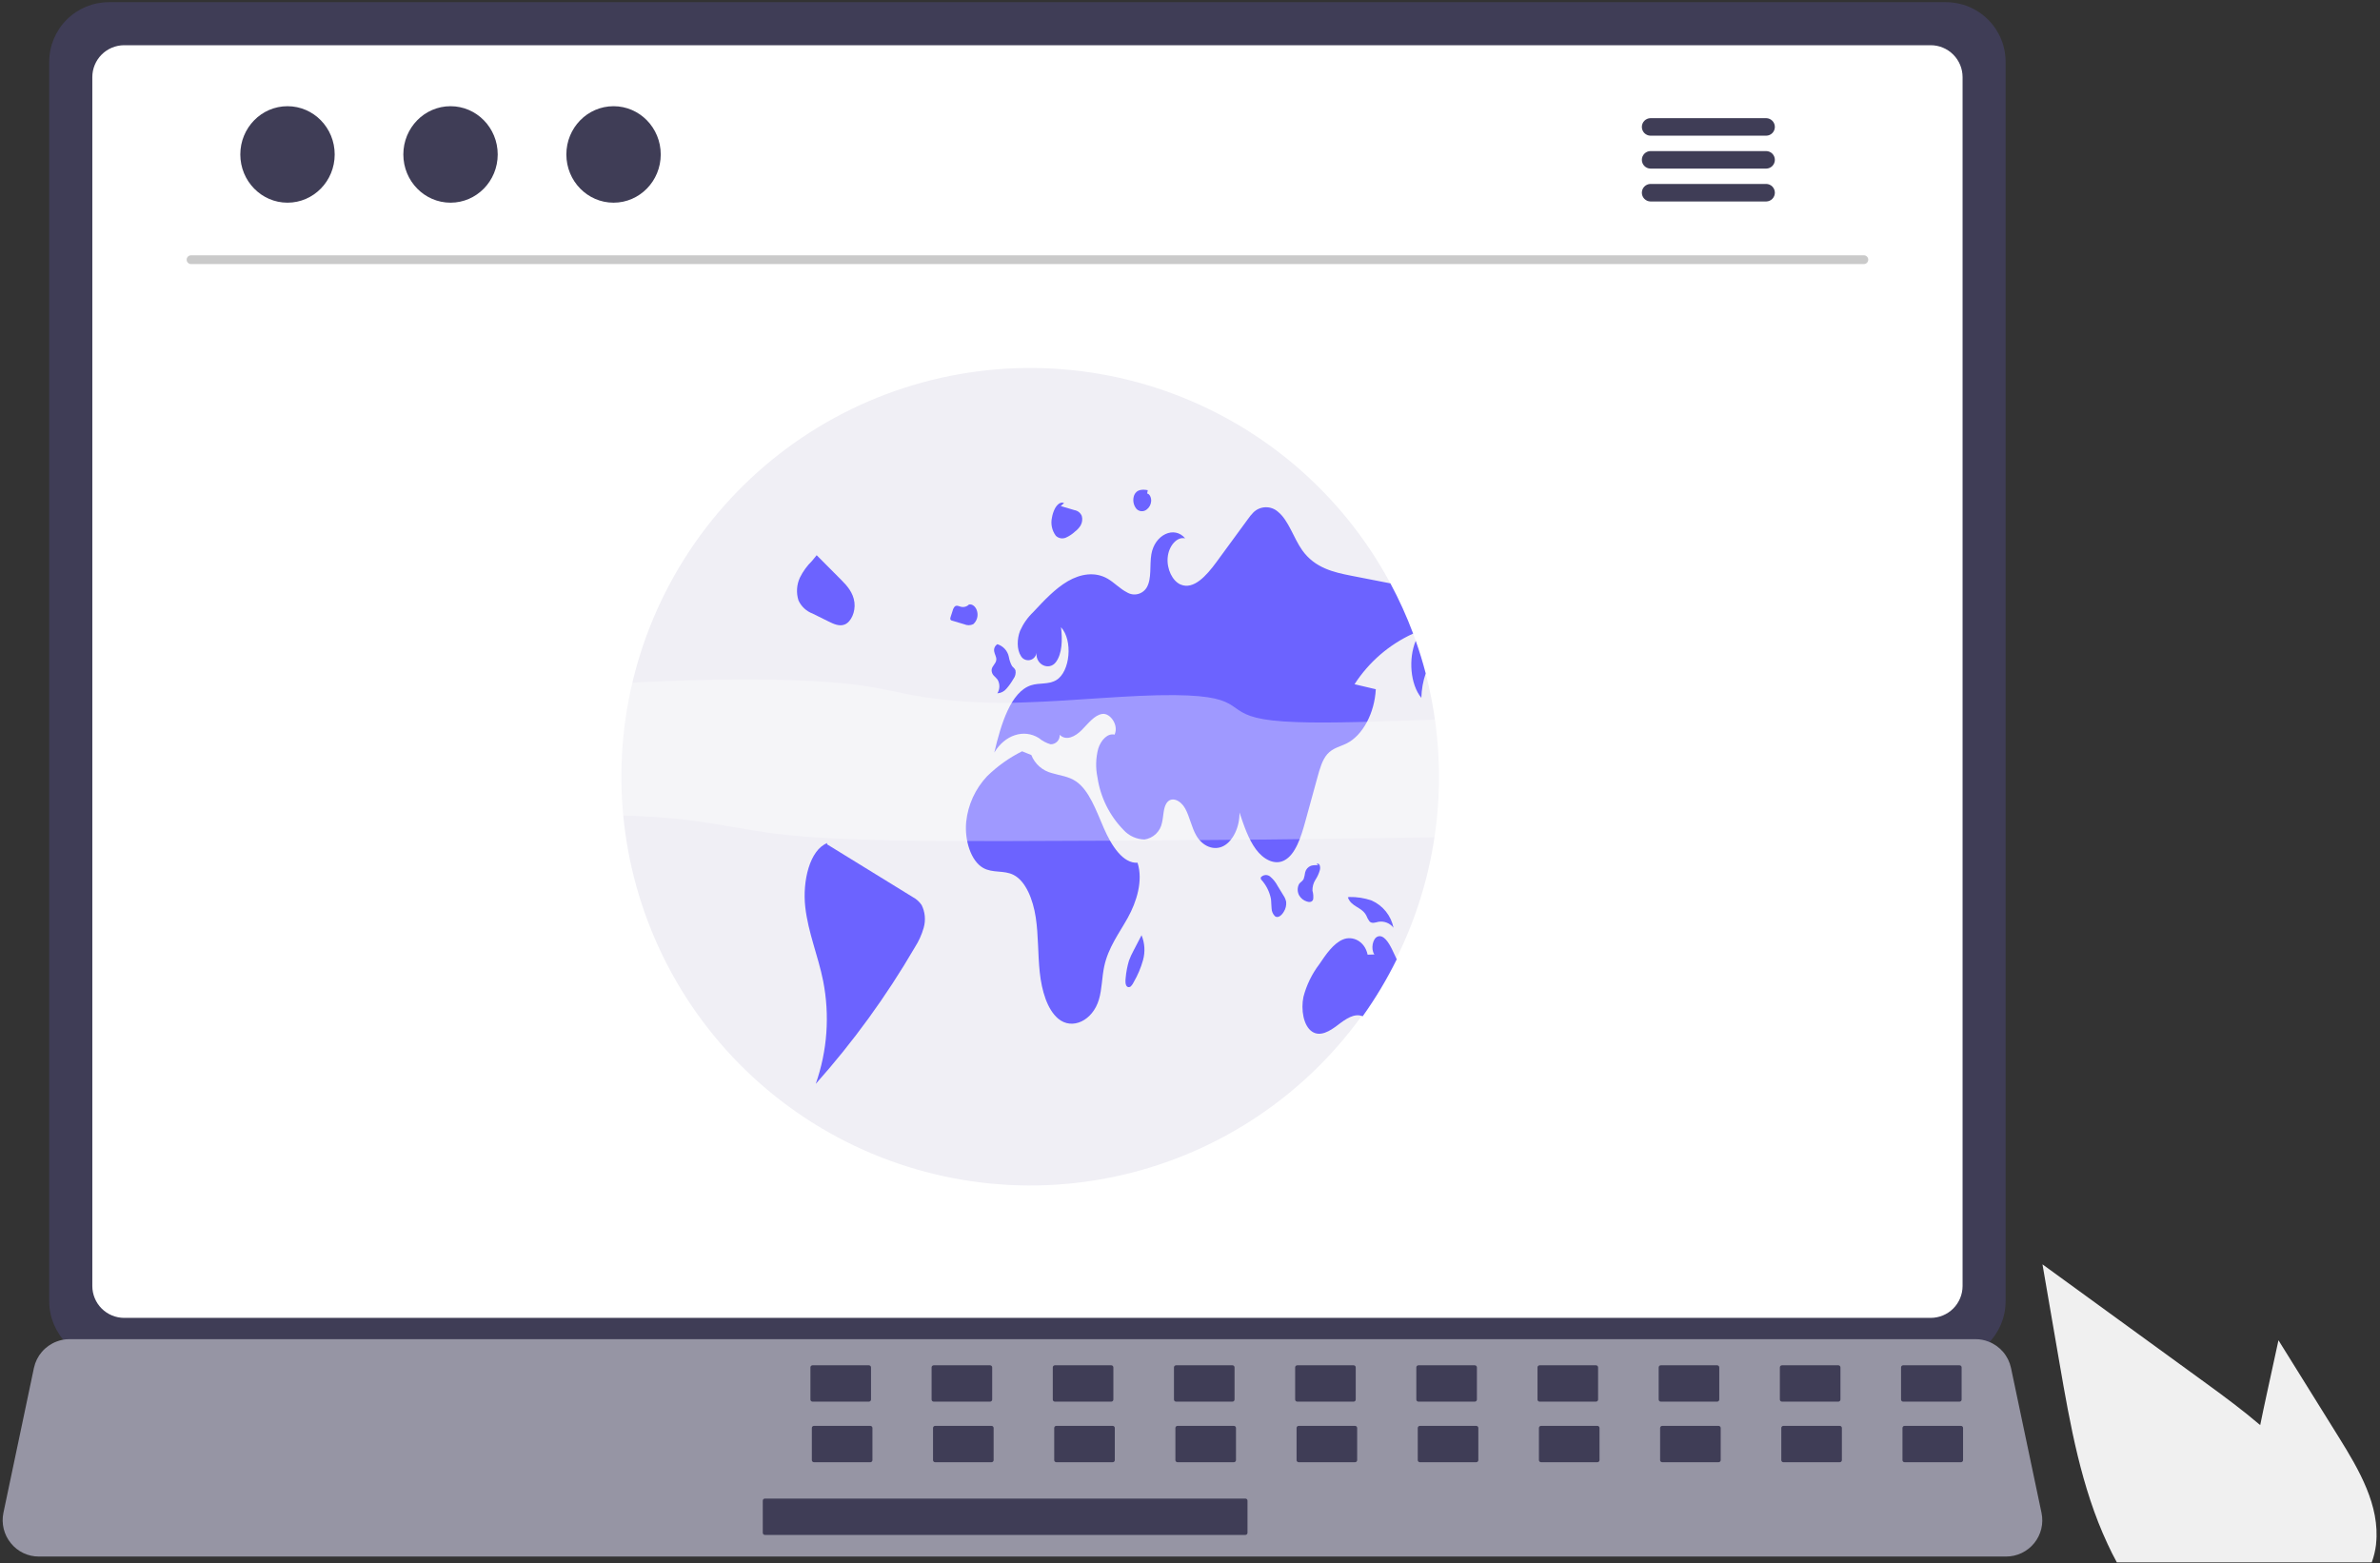 <svg class="computer" width="551" height="362" viewBox="0 0 551 362" fill="none" xmlns="http://www.w3.org/2000/svg">
<rect x="0" y="0" width="551" height="362" fill="#333333" stroke="none"/>
<path d="M160.057 324.536H173.108C173.377 324.536 173.596 324.317 173.596 324.047V316.607C173.596 316.338 173.377 316.119 173.108 316.119H160.057C159.787 316.119 159.568 316.338 159.568 316.607V324.047C159.568 324.317 159.787 324.536 160.057 324.536Z" fill="#3F3D56"/>
<path d="M132.002 324.536H145.053C145.323 324.536 145.541 324.317 145.541 324.047V316.607C145.541 316.338 145.323 316.119 145.053 316.119H132.002C131.732 316.119 131.514 316.338 131.514 316.607V324.047C131.514 324.317 131.732 324.536 132.002 324.536Z" fill="#3F3D56"/>
<path d="M103.947 324.536H116.998C117.268 324.536 117.486 324.317 117.486 324.047V316.607C117.486 316.338 117.268 316.119 116.998 316.119H103.947C103.678 316.119 103.459 316.338 103.459 316.607V324.047C103.459 324.317 103.678 324.536 103.947 324.536Z" fill="#3F3D56"/>
<path d="M75.893 324.536H88.944C89.213 324.536 89.432 324.317 89.432 324.047V316.607C89.432 316.338 89.213 316.119 88.944 316.119H75.893C75.623 316.119 75.404 316.338 75.404 316.607V324.047C75.404 324.317 75.623 324.536 75.893 324.536Z" fill="#3F3D56"/>
<path d="M47.838 324.536H60.889C61.159 324.536 61.377 324.317 61.377 324.047V316.607C61.377 316.338 61.159 316.119 60.889 316.119H47.838C47.569 316.119 47.35 316.338 47.35 316.607V324.047C47.35 324.317 47.569 324.536 47.838 324.536Z" fill="#3F3D56"/>
<path d="M19.783 324.536H32.834C33.104 324.536 33.322 324.317 33.322 324.047V316.607C33.322 316.338 33.104 316.119 32.834 316.119H19.783C19.514 316.119 19.295 316.338 19.295 316.607V324.047C19.295 324.317 19.514 324.536 19.783 324.536Z" fill="#3F3D56"/>
<path d="M160.388 338.563H173.439C173.709 338.563 173.927 338.344 173.927 338.075V330.635C173.927 330.365 173.709 330.147 173.439 330.147H160.388C160.119 330.147 159.9 330.365 159.9 330.635V338.075C159.9 338.344 160.119 338.563 160.388 338.563Z" fill="#3F3D56"/>
<path d="M132.333 338.563H145.384C145.654 338.563 145.873 338.344 145.873 338.075V330.635C145.873 330.365 145.654 330.147 145.384 330.147H132.333C132.064 330.147 131.845 330.365 131.845 330.635V338.075C131.845 338.344 132.064 338.563 132.333 338.563Z" fill="#3F3D56"/>
<path d="M104.279 338.563H117.33C117.599 338.563 117.818 338.344 117.818 338.075V330.635C117.818 330.365 117.599 330.147 117.33 330.147H104.279C104.009 330.147 103.791 330.365 103.791 330.635V338.075C103.791 338.344 104.009 338.563 104.279 338.563Z" fill="#3F3D56"/>
<path d="M76.224 338.563H89.275C89.545 338.563 89.763 338.344 89.763 338.075V330.635C89.763 330.365 89.545 330.147 89.275 330.147H76.224C75.955 330.147 75.736 330.365 75.736 330.635V338.075C75.736 338.344 75.955 338.563 76.224 338.563Z" fill="#3F3D56"/>
<path d="M48.17 338.563H61.221C61.49 338.563 61.709 338.344 61.709 338.075V330.635C61.709 330.365 61.49 330.147 61.221 330.147H48.17C47.9 330.147 47.681 330.365 47.681 330.635V338.075C47.681 338.344 47.9 338.563 48.17 338.563Z" fill="#3F3D56"/>
<path d="M20.115 338.563H33.166C33.435 338.563 33.654 338.344 33.654 338.075V330.635C33.654 330.365 33.435 330.147 33.166 330.147H20.115C19.845 330.147 19.627 330.365 19.627 330.635V338.075C19.627 338.344 19.845 338.563 20.115 338.563Z" fill="#3F3D56"/>
<path d="M227.443 115.744C223.161 113.429 218.407 112.122 213.543 111.923C208.679 111.724 203.834 112.638 199.377 114.596C195.453 116.304 191.322 119.367 190.012 124.899C195.307 121.775 202.16 126.711 203.522 134.631L203.204 134.719C202.485 140.204 204.091 146.176 207.201 149.577C207.432 148.043 208.002 146.579 208.87 145.292C209.738 144.005 210.881 142.928 212.217 142.138C214.502 140.636 217.03 139.545 218.774 136.963C220.841 133.902 221.366 129.429 222.188 125.348C223.009 121.267 224.567 116.881 227.443 115.744Z" fill="#6C63FF"/>
<path d="M197.807 162.423C196.341 164.625 194.382 166.007 192.625 167.727C190.596 169.572 189.265 172.06 188.856 174.772C188.634 176.688 188.978 178.636 188.93 180.574C188.882 182.511 188.237 184.692 186.919 185.174C184.838 185.925 183.25 182.061 181.112 181.791C179.413 181.579 177.883 184.253 178.375 186.571C178.867 188.89 181.181 189.916 182.509 188.403C183.711 190.419 182.864 194.077 181.059 194.696C180.868 195.967 180.678 197.232 180.492 198.502C175.93 195.31 171.319 192.066 167.439 187.392C163.124 182.237 160.447 175.911 159.753 169.225C159.25 163.852 159.997 157.707 157.53 153.572C155.556 150.264 152.168 149.534 149.119 149.74C148.563 149.777 148.002 149.841 147.446 149.909C149.244 144.509 151.528 139.282 154.269 134.294C154.89 134.028 155.466 133.669 155.979 133.23C158.816 130.822 160.076 125.946 162.379 122.575C162.527 122.358 162.68 122.146 162.839 121.939C165.195 118.864 168.35 117.281 171.399 115.81C178.148 112.533 185.092 109.214 192.217 109.669L190.19 109.865C187.824 116.493 185.456 123.12 183.086 129.747C182.726 130.763 182.363 131.781 181.996 132.801C180.651 136.57 179.264 140.583 179.471 144.801C179.593 147.3 180.461 149.968 182.112 150.825C183.653 151.619 185.336 150.645 186.823 149.682C187.453 149.279 188.078 148.877 188.708 148.47C190.968 147.014 193.472 145.521 195.859 146.495C198.045 147.385 199.66 150.354 199.967 153.557C200.248 156.67 199.489 159.788 197.807 162.423V162.423Z" fill="#6C63FF"/>
<path d="M541.479 332.799L527.494 310.325L524.7 323.167C524.211 325.416 523.721 327.702 523.267 329.969C519.295 326.577 515.069 323.439 510.933 320.428C498.236 311.214 485.545 301.987 472.86 292.748L476.832 315.785C479.281 329.969 481.839 344.444 487.897 357.413C488.568 358.882 489.293 360.334 490.074 361.748H549.097C549.572 360.434 549.901 359.071 550.077 357.685C550.092 357.595 550.098 357.504 550.095 357.413C551.02 348.616 546.159 340.327 541.479 332.799Z" fill="#F0F0F0"/>
<path d="M11.395 14.286V301.31C11.397 304.968 12.852 308.475 15.438 311.061C18.024 313.647 21.532 315.102 25.189 315.105H450.529C454.187 315.102 457.694 313.648 460.28 311.061C462.867 308.475 464.321 304.968 464.324 301.31V14.286C464.315 10.631 462.859 7.129 460.273 4.547C457.688 1.964 454.184 0.511 450.529 0.506H25.189C21.535 0.511 18.031 1.964 15.445 4.547C12.86 7.129 11.403 10.631 11.395 14.286V14.286Z" fill="#3F3D56"/>
<path d="M21.373 17.857V297.769C21.376 299.723 22.154 301.597 23.536 302.979C24.918 304.361 26.791 305.138 28.745 305.142H446.989C448.943 305.138 450.816 304.361 452.198 302.979C453.58 301.597 454.358 299.723 454.361 297.769V17.857C454.361 15.9 453.585 14.024 452.202 12.639C450.82 11.254 448.945 10.473 446.989 10.469H28.745C26.789 10.474 24.913 11.254 23.531 12.639C22.149 14.024 21.373 15.9 21.373 17.857V17.857Z" fill="white"/>
<path d="M2.499 357.287C3.278 358.264 4.269 359.052 5.396 359.591C6.523 360.131 7.758 360.408 9.008 360.401H464.447C465.692 360.4 466.922 360.121 468.046 359.584C469.17 359.048 470.16 358.267 470.945 357.3C471.73 356.333 472.289 355.203 472.582 353.992C472.875 352.781 472.894 351.521 472.639 350.302L465.569 316.72C465.276 315.351 464.645 314.076 463.733 313.013C462.822 311.95 461.659 311.131 460.351 310.632C459.403 310.261 458.395 310.07 457.377 310.071H16.049C15.032 310.07 14.023 310.261 13.076 310.632C11.767 311.131 10.604 311.95 9.693 313.013C8.781 314.076 8.15 315.351 7.857 316.72L0.788 350.302C0.536 351.52 0.559 352.779 0.855 353.987C1.151 355.196 1.713 356.323 2.499 357.287V357.287Z" fill="#9695A4"/>
<path d="M440.603 324.536H453.654C453.924 324.536 454.142 324.317 454.142 324.047V316.607C454.142 316.338 453.924 316.119 453.654 316.119H440.603C440.333 316.119 440.115 316.338 440.115 316.607V324.047C440.115 324.317 440.333 324.536 440.603 324.536Z" fill="#3F3D56"/>
<path d="M412.548 324.536H425.599C425.869 324.536 426.088 324.317 426.088 324.047V316.607C426.088 316.338 425.869 316.119 425.599 316.119H412.548C412.279 316.119 412.06 316.338 412.06 316.607V324.047C412.06 324.317 412.279 324.536 412.548 324.536Z" fill="#3F3D56"/>
<path d="M384.494 324.536H397.545C397.814 324.536 398.033 324.317 398.033 324.047V316.607C398.033 316.338 397.814 316.119 397.545 316.119H384.494C384.224 316.119 384.005 316.338 384.005 316.607V324.047C384.005 324.317 384.224 324.536 384.494 324.536Z" fill="#3F3D56"/>
<path d="M356.439 324.536H369.49C369.76 324.536 369.978 324.317 369.978 324.047V316.607C369.978 316.338 369.76 316.119 369.49 316.119H356.439C356.17 316.119 355.951 316.338 355.951 316.607V324.047C355.951 324.317 356.17 324.536 356.439 324.536Z" fill="#3F3D56"/>
<path d="M328.384 324.536H341.435C341.705 324.536 341.924 324.317 341.924 324.047V316.607C341.924 316.338 341.705 316.119 341.435 316.119H328.384C328.115 316.119 327.896 316.338 327.896 316.607V324.047C327.896 324.317 328.115 324.536 328.384 324.536Z" fill="#3F3D56"/>
<path d="M300.33 324.536H313.381C313.65 324.536 313.869 324.317 313.869 324.047V316.607C313.869 316.338 313.65 316.119 313.381 316.119H300.33C300.06 316.119 299.842 316.338 299.842 316.607V324.047C299.842 324.317 300.06 324.536 300.33 324.536Z" fill="#3F3D56"/>
<path d="M272.275 324.536H285.326C285.596 324.536 285.814 324.317 285.814 324.047V316.607C285.814 316.338 285.596 316.119 285.326 316.119H272.275C272.006 316.119 271.787 316.338 271.787 316.607V324.047C271.787 324.317 272.006 324.536 272.275 324.536Z" fill="#3F3D56"/>
<path d="M244.221 324.536H257.271C257.541 324.536 257.76 324.317 257.76 324.047V316.607C257.76 316.338 257.541 316.119 257.271 316.119H244.221C243.951 316.119 243.732 316.338 243.732 316.607V324.047C243.732 324.317 243.951 324.536 244.221 324.536Z" fill="#3F3D56"/>
<path d="M216.166 324.536H229.217C229.486 324.536 229.705 324.317 229.705 324.047V316.607C229.705 316.338 229.486 316.119 229.217 316.119H216.166C215.896 316.119 215.678 316.338 215.678 316.607V324.047C215.678 324.317 215.896 324.536 216.166 324.536Z" fill="#3F3D56"/>
<path d="M188.111 324.536H201.162C201.432 324.536 201.65 324.317 201.65 324.047V316.607C201.65 316.338 201.432 316.119 201.162 316.119H188.111C187.842 316.119 187.623 316.338 187.623 316.607V324.047C187.623 324.317 187.842 324.536 188.111 324.536Z" fill="#3F3D56"/>
<path d="M440.935 338.563H453.985C454.255 338.563 454.474 338.344 454.474 338.075V330.635C454.474 330.365 454.255 330.147 453.985 330.147H440.935C440.665 330.147 440.446 330.365 440.446 330.635V338.075C440.446 338.344 440.665 338.563 440.935 338.563Z" fill="#3F3D56"/>
<path d="M412.88 338.563H425.931C426.2 338.563 426.419 338.344 426.419 338.075V330.635C426.419 330.365 426.2 330.147 425.931 330.147H412.88C412.61 330.147 412.392 330.365 412.392 330.635V338.075C412.392 338.344 412.61 338.563 412.88 338.563Z" fill="#3F3D56"/>
<path d="M384.825 338.563H397.876C398.146 338.563 398.364 338.344 398.364 338.075V330.635C398.364 330.365 398.146 330.147 397.876 330.147H384.825C384.556 330.147 384.337 330.365 384.337 330.635V338.075C384.337 338.344 384.556 338.563 384.825 338.563Z" fill="#3F3D56"/>
<path d="M356.771 338.563H369.822C370.091 338.563 370.31 338.344 370.31 338.075V330.635C370.31 330.365 370.091 330.147 369.822 330.147H356.771C356.501 330.147 356.282 330.365 356.282 330.635V338.075C356.282 338.344 356.501 338.563 356.771 338.563Z" fill="#3F3D56"/>
<path d="M328.716 338.563H341.767C342.037 338.563 342.255 338.344 342.255 338.075V330.635C342.255 330.365 342.037 330.147 341.767 330.147H328.716C328.446 330.147 328.228 330.365 328.228 330.635V338.075C328.228 338.344 328.446 338.563 328.716 338.563Z" fill="#3F3D56"/>
<path d="M300.661 338.563H313.712C313.982 338.563 314.2 338.344 314.2 338.075V330.635C314.2 330.365 313.982 330.147 313.712 330.147H300.661C300.392 330.147 300.173 330.365 300.173 330.635V338.075C300.173 338.344 300.392 338.563 300.661 338.563Z" fill="#3F3D56"/>
<path d="M272.607 338.563H285.658C285.927 338.563 286.146 338.344 286.146 338.075V330.635C286.146 330.365 285.927 330.147 285.658 330.147H272.607C272.337 330.147 272.118 330.365 272.118 330.635V338.075C272.118 338.344 272.337 338.563 272.607 338.563Z" fill="#3F3D56"/>
<path d="M244.552 338.563H257.603C257.873 338.563 258.091 338.344 258.091 338.075V330.635C258.091 330.365 257.873 330.147 257.603 330.147H244.552C244.282 330.147 244.064 330.365 244.064 330.635V338.075C244.064 338.344 244.282 338.563 244.552 338.563Z" fill="#3F3D56"/>
<path d="M216.497 338.563H229.548C229.818 338.563 230.037 338.344 230.037 338.075V330.635C230.037 330.365 229.818 330.147 229.548 330.147H216.497C216.228 330.147 216.009 330.365 216.009 330.635V338.075C216.009 338.344 216.228 338.563 216.497 338.563Z" fill="#3F3D56"/>
<path d="M188.443 338.563H201.494C201.763 338.563 201.982 338.344 201.982 338.075V330.635C201.982 330.365 201.763 330.147 201.494 330.147H188.443C188.173 330.147 187.955 330.365 187.955 330.635V338.075C187.955 338.344 188.173 338.563 188.443 338.563Z" fill="#3F3D56"/>
<path d="M177.081 355.396H288.323C288.593 355.396 288.811 355.177 288.811 354.908V347.468C288.811 347.198 288.593 346.979 288.323 346.979H177.081C176.811 346.979 176.593 347.198 176.593 347.468V354.908C176.593 355.177 176.811 355.396 177.081 355.396Z" fill="#3F3D56"/>
<path d="M333.147 180.029C333.101 203.658 324.217 226.415 308.242 243.826C292.267 261.237 270.357 272.043 246.819 274.119C223.282 276.195 199.818 269.391 181.043 255.044C162.267 240.698 149.538 219.847 145.356 196.59C141.175 173.334 145.844 149.355 158.447 129.367C171.049 109.379 190.673 94.828 213.459 88.575C236.246 82.321 260.548 84.819 281.587 95.575C302.626 106.331 318.881 124.568 327.155 146.702C327.361 147.257 327.563 147.813 327.758 148.374V148.38C328.632 150.846 329.401 153.359 330.066 155.917C332.118 163.79 333.154 171.893 333.147 180.029V180.029Z" fill="#F0EFF5"/>
<path d="M211.25 207.669C204.649 203.604 198.047 199.54 191.446 195.475L191.558 195.187C187.454 196.75 185.749 204.046 186.428 210.012C187.106 215.979 189.406 221.312 190.568 227.126C192.135 235.081 191.543 243.311 188.855 250.961C197.536 241.221 205.218 230.636 211.786 219.363C212.704 217.942 213.403 216.392 213.86 214.764C214.345 213.029 214.172 211.176 213.375 209.56C212.835 208.763 212.105 208.113 211.25 207.669V207.669Z" fill="#6C63FF"/>
<path d="M185.197 133.723C184.422 135.388 184.302 137.283 184.862 139.032C185.514 140.441 186.695 141.535 188.15 142.077L191.797 143.884C193.011 144.486 194.319 145.093 195.556 144.599C197.048 144.002 198.082 141.663 197.814 139.491C197.53 137.18 196.073 135.591 194.726 134.237C192.841 132.343 190.956 130.449 189.07 128.555L188.008 129.856C186.859 130.977 185.908 132.284 185.197 133.723V133.723Z" fill="#6C63FF"/>
<path d="M313.593 158.426C315.234 158.813 316.875 159.199 318.516 159.586C318.23 165.128 315.483 170.257 311.799 172.115C310.264 172.888 308.554 173.174 307.284 174.619C306.135 175.931 305.553 177.975 305.018 179.928C304.081 183.337 303.144 186.746 302.207 190.155C301.202 193.828 299.91 197.909 297.295 199.233C295.051 200.371 292.484 198.979 290.758 196.644C289.032 194.31 287.979 191.171 286.957 188.111C287.021 191.446 285.47 194.718 283.273 195.877C281.071 197.036 278.393 195.988 276.921 193.399C275.863 191.541 275.423 189.091 274.386 187.206C273.348 185.322 271.173 184.242 270.04 186.01C269.293 187.185 269.389 188.985 269.018 190.478C268.832 191.469 268.341 192.377 267.614 193.076C266.888 193.775 265.961 194.231 264.964 194.379C264.046 194.358 263.143 194.15 262.308 193.769C261.474 193.388 260.726 192.84 260.11 192.161C256.868 188.845 254.758 184.589 254.08 180.002C253.621 177.803 253.679 175.527 254.25 173.354C254.901 171.295 256.473 169.707 258.035 170.098C259.061 167.928 257.034 165.048 255.208 165.302C253.376 165.557 251.942 167.52 250.439 169.029C248.941 170.538 246.844 171.633 245.336 170.135C245.353 170.42 245.312 170.706 245.214 170.974C245.115 171.242 244.963 171.487 244.766 171.693C244.568 171.9 244.33 172.063 244.067 172.173C243.803 172.283 243.52 172.337 243.234 172.332C242.231 172.044 241.299 171.55 240.498 170.882C237.041 168.727 232.653 170.156 230.197 174.232C231.732 167.7 233.982 160.205 238.698 158.67C240.625 158.04 242.726 158.559 244.547 157.468C247.771 155.536 248.422 148.237 245.638 145.225C245.992 148.073 245.923 151.397 244.42 153.345C242.917 155.293 239.762 154.022 239.953 151.143C239.91 151.548 239.74 151.929 239.467 152.231C239.195 152.534 238.833 152.743 238.435 152.827C238.036 152.912 237.622 152.868 237.249 152.702C236.877 152.537 236.567 152.258 236.364 151.905C235.363 150.381 235.448 147.887 236.157 146.067C236.888 144.417 237.937 142.928 239.243 141.684C241.758 138.989 244.309 136.263 247.22 134.569C250.137 132.876 253.503 132.304 256.425 133.987C257.966 134.876 259.321 136.359 260.893 137.142C261.27 137.376 261.689 137.531 262.127 137.6C262.565 137.668 263.012 137.648 263.442 137.54C263.872 137.433 264.276 137.24 264.63 136.973C264.984 136.707 265.281 136.372 265.504 135.988C266.673 133.934 266.123 130.885 266.557 128.318C267.335 123.782 271.871 121.659 274.386 124.655C272.507 124.173 270.564 126.397 270.331 129.091C270.093 131.785 271.453 134.506 273.274 135.321C276.334 136.676 279.33 133.267 281.643 130.112C284.057 126.809 286.474 123.508 288.895 120.209C289.281 119.647 289.715 119.119 290.192 118.631C290.95 117.892 291.96 117.469 293.019 117.447C294.078 117.426 295.105 117.807 295.892 118.515C298.338 120.51 299.487 124.602 301.493 127.418C304.404 131.51 308.761 132.505 312.815 133.299C315.838 133.887 318.862 134.478 321.888 135.072C323.905 138.825 325.665 142.71 327.155 146.702C321.606 149.232 316.899 153.301 313.593 158.426V158.426Z" fill="#6C63FF"/>
<path d="M330.066 155.917C329.446 157.745 329.107 159.657 329.06 161.587C326.467 158.421 326.054 152.487 327.758 148.38C328.632 150.846 329.401 153.359 330.066 155.917Z" fill="#6C63FF"/>
<path d="M323.365 222.116C321.097 226.721 318.459 231.134 315.478 235.312C313.572 234.497 311.524 235.953 309.74 237.318C307.877 238.747 305.637 240.14 303.727 238.837C301.773 237.504 301.143 233.772 301.763 230.813C302.475 228.083 303.719 225.521 305.426 223.275C307.014 220.904 308.713 218.442 310.92 217.521C313.133 216.6 315.975 217.902 316.621 221.047L318.188 220.994C317.309 219.787 317.77 217.288 318.95 216.849C320.311 216.335 321.491 218.204 322.296 219.856C322.656 220.602 323.021 221.354 323.365 222.116Z" fill="#6C63FF"/>
<path d="M263.357 199.757C259.989 199.969 257.321 195.823 255.548 191.744C253.776 187.666 252.158 183.002 249.12 180.926C247.383 179.739 245.404 179.576 243.52 179.002C242.452 178.732 241.464 178.211 240.637 177.483C239.81 176.755 239.168 175.841 238.765 174.815L236.629 173.952C233.641 175.446 230.904 177.397 228.518 179.736C225.791 182.632 224.093 186.345 223.685 190.302C223.277 194.578 224.784 199.346 227.6 200.952C229.824 202.222 232.415 201.422 234.669 202.584C237.484 204.035 239.156 208.253 239.789 212.417C240.422 216.581 240.261 220.908 240.714 225.119C241.167 229.33 242.415 233.712 244.997 235.87C248.228 238.571 252.97 236.327 254.42 231.411C255.131 229 255.106 226.279 255.638 223.775C256.575 219.367 259.102 216.097 261.107 212.481C263.112 208.865 264.69 203.954 263.357 199.757Z" fill="#6C63FF"/>
<path d="M230.078 156.441C230.392 156.73 230.685 157.041 230.955 157.372C231.234 157.854 231.377 158.402 231.367 158.959C231.358 159.516 231.196 160.059 230.901 160.531C231.307 160.508 231.703 160.401 232.065 160.217C232.427 160.032 232.748 159.775 233.005 159.461C233.62 158.761 234.161 157.999 234.619 157.188C234.834 156.911 234.988 156.59 235.07 156.248C235.152 155.906 235.161 155.551 235.095 155.206C234.936 154.752 234.559 154.558 234.296 154.216C233.93 153.549 233.68 152.824 233.558 152.073C233.411 151.369 233.072 150.719 232.577 150.198C232.082 149.676 231.451 149.303 230.756 149.12L230.924 149.152C230.637 149.323 230.41 149.579 230.276 149.884C230.141 150.19 230.106 150.53 230.174 150.857C230.277 151.518 230.701 152.066 230.659 152.74C230.598 153.709 229.63 154.163 229.57 155.132C229.561 155.618 229.743 156.088 230.078 156.441V156.441Z" fill="#6C63FF"/>
<path d="M224.308 139.979L224.323 139.976C224.426 139.881 224.522 139.779 224.61 139.67L224.308 139.979Z" fill="#6C63FF"/>
<path d="M225.318 144.526C225.722 144.171 226.021 143.712 226.183 143.198C226.344 142.685 226.361 142.137 226.232 141.614C225.987 140.513 225.121 139.772 224.323 139.976C224.091 140.211 223.803 140.383 223.487 140.476C223.17 140.569 222.835 140.58 222.513 140.508C222.019 140.381 221.477 140.054 221.049 140.426C220.804 140.704 220.633 141.039 220.55 141.4C220.392 141.886 220.233 142.373 220.075 142.86C220 143.034 219.98 143.227 220.019 143.413C220.049 143.487 220.098 143.553 220.161 143.603C220.224 143.653 220.299 143.686 220.378 143.698C221.329 143.979 222.28 144.259 223.231 144.54C223.559 144.69 223.915 144.767 224.276 144.765C224.637 144.763 224.992 144.681 225.318 144.526V144.526Z" fill="#6C63FF"/>
<path d="M297.117 207.304C296.678 206.585 296.238 205.865 295.798 205.145C295.367 204.311 294.776 203.57 294.06 202.963C293.903 202.831 293.721 202.732 293.525 202.671C293.329 202.611 293.122 202.59 292.918 202.611C292.714 202.631 292.516 202.692 292.335 202.791C292.155 202.889 291.996 203.022 291.868 203.182L291.922 203.593C293.099 204.856 293.901 206.421 294.238 208.113C294.338 208.849 294.303 209.61 294.391 210.349C294.401 210.692 294.477 211.029 294.617 211.342C294.757 211.655 294.957 211.937 295.206 212.172C295.898 212.635 296.711 211.953 297.204 211.121C297.644 210.438 297.842 209.626 297.765 208.816C297.655 208.273 297.434 207.759 297.117 207.304Z" fill="#6C63FF"/>
<path d="M304.014 208.241C304.098 207.567 304.043 206.883 303.853 206.231C303.822 205.349 304.056 204.478 304.524 203.73C304.99 203.025 305.343 202.251 305.57 201.437C305.666 201.066 305.649 200.675 305.52 200.314C305.375 199.987 305.022 199.838 304.82 200.097L305.253 200.376C304.669 200.271 304.068 200.3 303.497 200.461C303.171 200.585 302.88 200.787 302.648 201.048C302.416 201.309 302.251 201.622 302.166 201.961C302.095 202.489 301.978 203.009 301.817 203.517C301.559 204.048 301.059 204.224 300.746 204.69C300.531 205.103 300.423 205.562 300.431 206.027C300.439 206.492 300.562 206.948 300.79 207.353C301.184 208.016 301.811 208.509 302.548 208.736C303.077 208.926 303.772 208.936 304.014 208.241Z" fill="#6C63FF"/>
<path d="M316.296 211.947C316.487 212.444 316.743 212.913 317.057 213.343C317.645 213.936 318.444 213.572 319.157 213.428C319.804 213.325 320.467 213.4 321.076 213.644C321.684 213.888 322.215 214.292 322.612 214.813C322.335 213.434 321.732 212.141 320.852 211.043C319.971 209.945 318.841 209.074 317.554 208.504C315.883 207.925 314.122 207.65 312.353 207.69L312.051 207.768C312.821 210.008 315.238 209.958 316.296 211.947Z" fill="#6C63FF"/>
<path d="M264.278 216.529L264.282 216.539L264.37 216.37L264.278 216.529Z" fill="#6C63FF"/>
<path d="M262.415 220.136C262.008 220.873 261.659 221.641 261.369 222.432C260.986 223.713 260.732 225.029 260.612 226.361C260.517 227.118 260.488 228.085 260.962 228.454C261.099 228.545 261.263 228.582 261.425 228.56C261.587 228.538 261.736 228.458 261.843 228.335C262.106 228.056 262.322 227.735 262.481 227.386C263.413 225.78 264.137 224.062 264.635 222.273C265.155 220.375 265.031 218.359 264.282 216.539C263.66 217.738 263.037 218.937 262.415 220.136Z" fill="#6C63FF"/>
<path d="M244.44 124.053C244.736 124.342 245.11 124.539 245.517 124.618C245.923 124.697 246.343 124.656 246.726 124.499C247.52 124.153 248.247 123.672 248.877 123.079C249.399 122.692 249.842 122.209 250.181 121.656C250.368 121.325 250.488 120.961 250.534 120.584C250.58 120.207 250.551 119.824 250.448 119.458C250.302 119.108 250.07 118.8 249.772 118.565C249.474 118.329 249.121 118.174 248.747 118.113C247.691 117.799 246.635 117.486 245.58 117.173L246.343 116.485C245.558 116.063 244.688 116.846 244.197 117.815C243.882 118.448 243.663 119.123 243.546 119.82C243.379 120.548 243.372 121.304 243.527 122.035C243.681 122.766 243.993 123.455 244.44 124.053V124.053Z" fill="#6C63FF"/>
<path d="M263.078 117.796C263.376 118.124 263.787 118.327 264.228 118.363C264.67 118.399 265.108 118.265 265.455 117.99C265.753 117.766 266.001 117.481 266.182 117.155C266.363 116.829 266.474 116.468 266.506 116.096C266.581 115.266 266.17 114.343 265.584 114.271L265.718 113.494C264.588 113.29 263.198 113.249 262.593 114.621C262.389 115.146 262.326 115.716 262.411 116.273C262.496 116.831 262.726 117.356 263.078 117.796V117.796Z" fill="#6C63FF"/>
<path d="M431.529 61.143H44.205C43.94 61.137 43.687 61.028 43.502 60.838C43.316 60.648 43.212 60.393 43.212 60.127C43.212 59.862 43.316 59.607 43.502 59.417C43.687 59.227 43.94 59.118 44.205 59.112H431.529C431.794 59.118 432.047 59.227 432.232 59.417C432.418 59.607 432.522 59.862 432.522 60.127C432.522 60.393 432.418 60.648 432.232 60.838C432.047 61.028 431.794 61.137 431.529 61.143Z" fill="#CACACA"/>
<path d="M66.56 46.928C72.594 46.928 77.486 41.928 77.486 35.759C77.486 29.591 72.594 24.59 66.56 24.59C60.526 24.59 55.635 29.591 55.635 35.759C55.635 41.928 60.526 46.928 66.56 46.928Z" fill="#3F3D56"/>
<path d="M104.302 46.928C110.336 46.928 115.228 41.928 115.228 35.759C115.228 29.591 110.336 24.59 104.302 24.59C98.269 24.59 93.377 29.591 93.377 35.759C93.377 41.928 98.269 46.928 104.302 46.928Z" fill="#3F3D56"/>
<path d="M142.044 46.928C148.078 46.928 152.97 41.928 152.97 35.759C152.97 29.591 148.078 24.59 142.044 24.59C136.011 24.59 131.119 29.591 131.119 35.759C131.119 41.928 136.011 46.928 142.044 46.928Z" fill="#3F3D56"/>
<path d="M408.912 27.359H382.102C381.57 27.369 381.064 27.588 380.692 27.967C380.32 28.347 380.111 28.857 380.111 29.389C380.111 29.92 380.32 30.43 380.692 30.81C381.064 31.19 381.57 31.408 382.102 31.419H408.912C409.443 31.408 409.949 31.19 410.321 30.81C410.693 30.43 410.902 29.92 410.902 29.389C410.902 28.857 410.693 28.347 410.321 27.967C409.949 27.588 409.443 27.369 408.912 27.359V27.359Z" fill="#3F3D56"/>
<path d="M408.912 34.979H382.102C381.57 34.989 381.064 35.208 380.692 35.587C380.32 35.967 380.111 36.477 380.111 37.009C380.111 37.54 380.32 38.05 380.692 38.43C381.064 38.81 381.57 39.028 382.102 39.039H408.912C409.443 39.028 409.949 38.81 410.321 38.43C410.693 38.05 410.902 37.54 410.902 37.009C410.902 36.477 410.693 35.967 410.321 35.587C409.949 35.208 409.443 34.989 408.912 34.979V34.979Z" fill="#3F3D56"/>
<path d="M408.912 42.589H382.102C381.57 42.599 381.064 42.818 380.692 43.197C380.32 43.577 380.111 44.087 380.111 44.619C380.111 45.15 380.32 45.66 380.692 46.04C381.064 46.42 381.57 46.638 382.102 46.649H408.912C409.443 46.638 409.949 46.42 410.321 46.04C410.693 45.66 410.902 45.15 410.902 44.619C410.902 44.087 410.693 43.577 410.321 43.197C409.949 42.818 409.443 42.599 408.912 42.589V42.589Z" fill="#3F3D56"/>
<g opacity="0.35">
<path d="M441.79 184.723C448.024 182.005 435.382 180.422 421.038 179.902C406.695 179.382 389.343 179.411 380.177 177.931C371.312 176.5 371.965 173.955 371.22 171.65C370.474 169.344 367.066 166.98 353.233 166.468C335.995 165.829 307.569 168.287 294.556 166.811C282.413 165.434 289.631 161.114 271.924 160.949C261.813 160.854 248.787 162.278 237.536 162.622C229.561 162.968 221.571 162.552 213.675 161.378C208.192 160.48 204.372 159.341 198.2 158.547C181.997 156.464 150.296 157.164 122.001 159.834C93.706 162.505 69.452 166.881 55.774 171.215C42.096 175.549 38.317 179.817 41.503 183.435C43.537 185.746 48.744 187.907 61.373 188.836C84.996 190.572 127.054 187.583 151.464 189.163C165.068 190.044 171.104 192.227 183.041 193.422C195.865 194.706 214.638 194.774 233.082 194.743C271.487 194.68 310.873 194.285 351.035 193.562C367.81 193.259 385.387 192.866 403.237 191.426C421.087 189.986 439.293 187.207 443.059 184.601" fill="white"/>
</g>
</svg>
